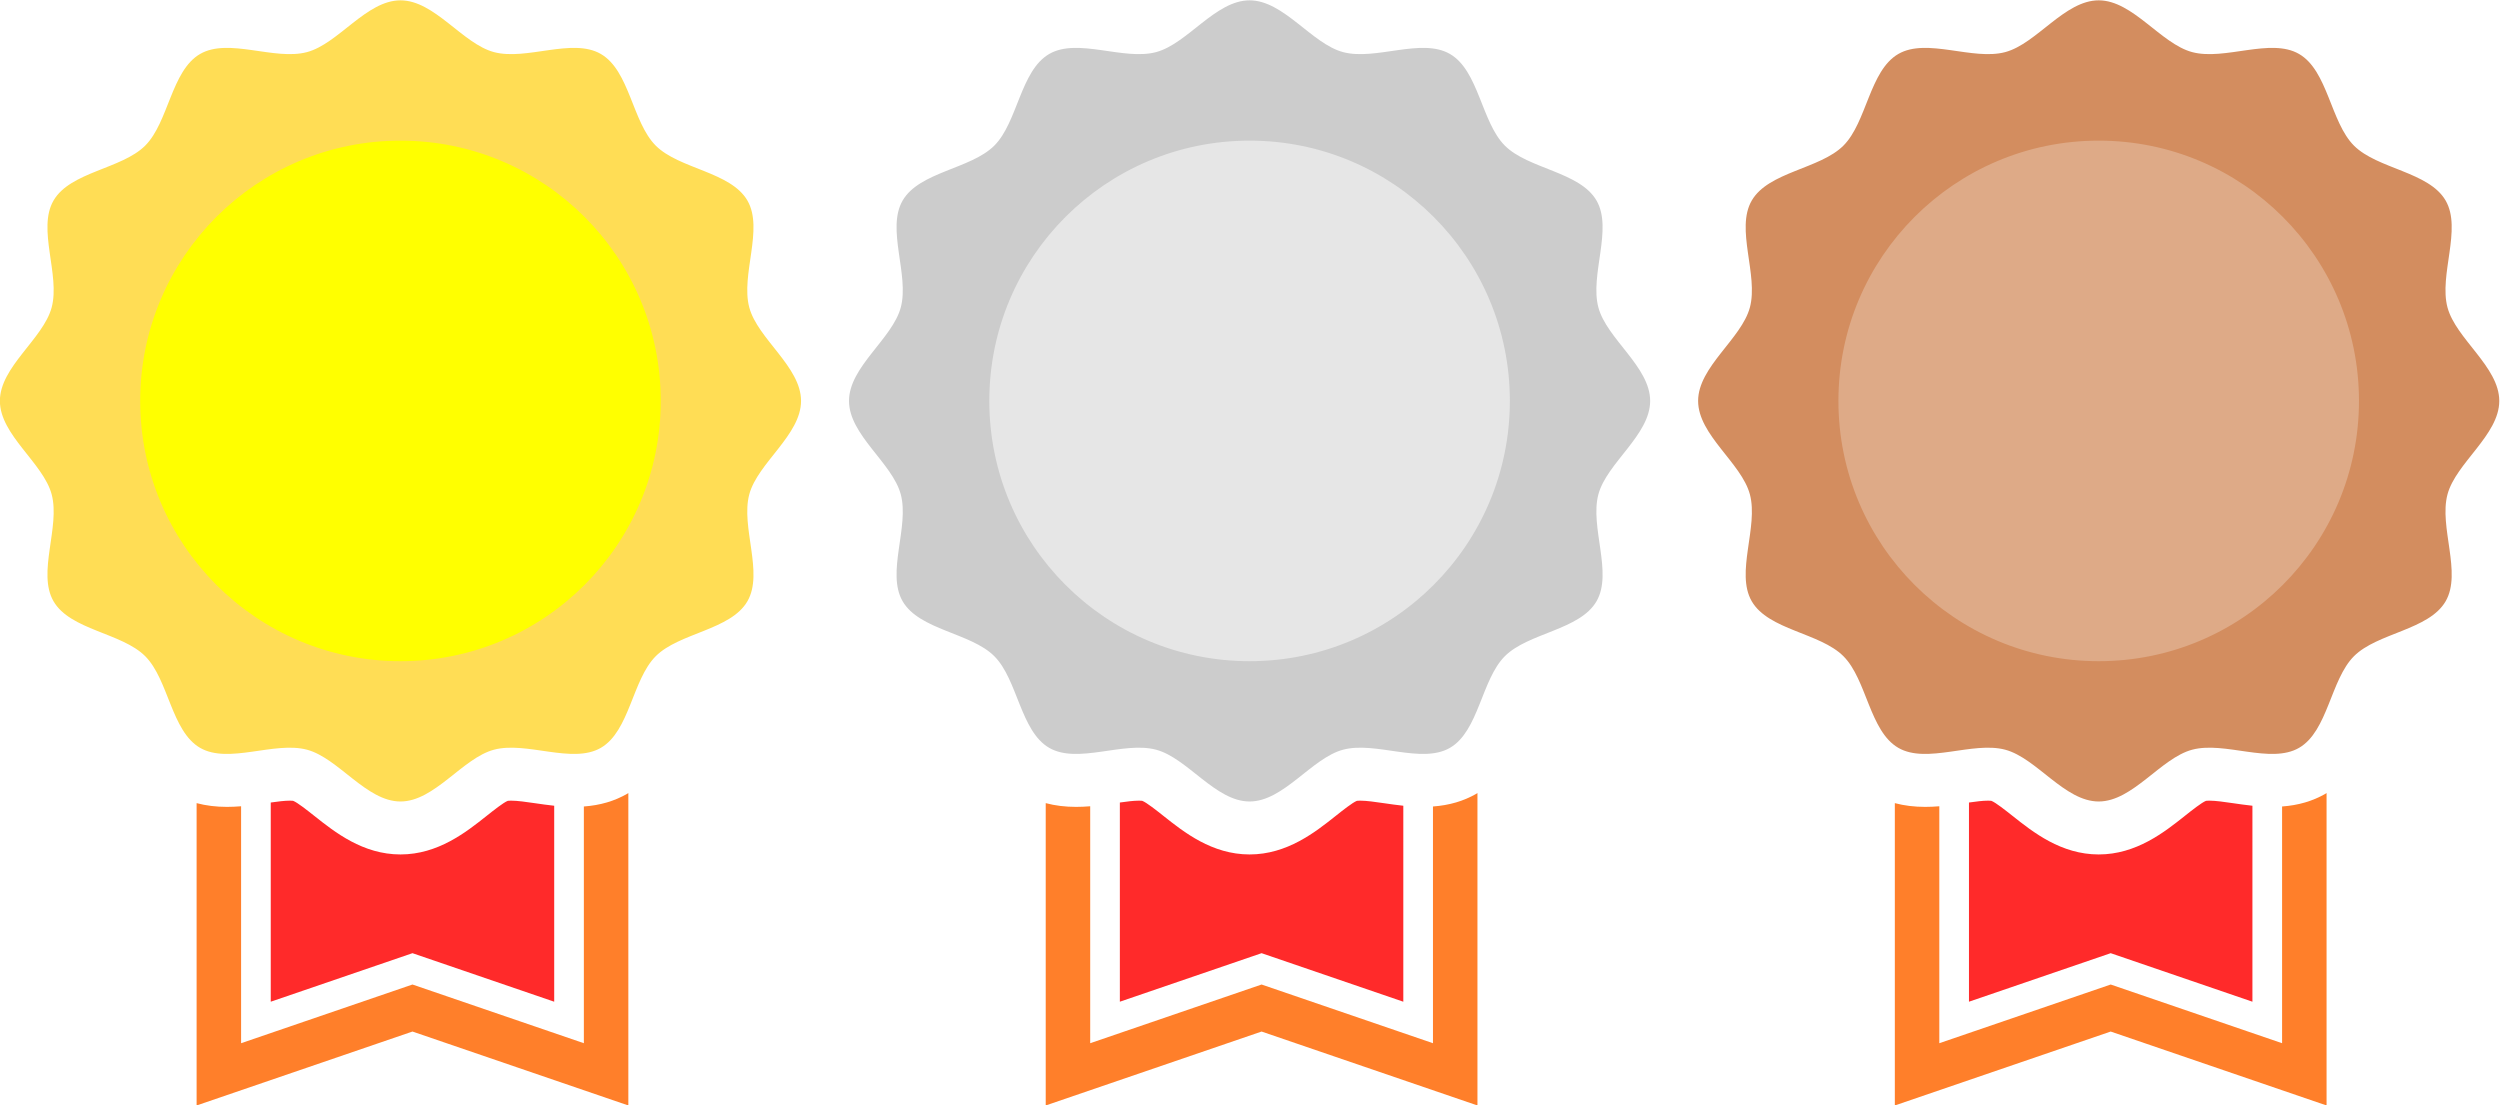 <?xml version="1.0" encoding="UTF-8" standalone="no"?>
<svg
   xmlns="http://www.w3.org/2000/svg"
   version="1.1"
   id="svg824"
   xml:space="preserve"
   viewBox="0 0 1699.808 751.592"><defs
     id="defs828"><clipPath
       clipPathUnits="userSpaceOnUse"
       id="clipPath838"><path
         d="M 0,800 H 800 V 0 H 0 Z"
         id="path836" /></clipPath></defs><g
     id="g830"
     transform="matrix(1.333,0,0,-1.333,-284.904,921.023)"><g
       id="g861"
       transform="translate(18,8.921)"><g
         id="g840"
         transform="translate(515.704,277.17)"
         style="fill:#ff7f2a"><path
           d="m 0,0 c -6.526,-3.776 -13.826,-5.909 -22.164,-6.518 v -120.745 l -87.417,29.938 -87.418,-29.938 v 120.86 c -2.357,-0.193 -4.763,-0.317 -7.199,-0.317 -5.595,0 -10.725,0.646 -15.491,1.913 v -154.21 l 110.108,37.707 110.107,-37.707 V 0.331 C 0.347,0.224 0.182,0.105 0,0"
           style="fill:#ff7f2a;fill-opacity:1;fill-rule:nonzero;stroke:none"
           id="path842" /></g><g
         id="g844"
         transform="translate(468.684,272.315)"
         style="fill:#ff2a2a"><path
           d="m 0,0 c -4.629,0.674 -9.001,1.312 -12.193,1.312 -1.042,0 -1.592,-0.072 -1.789,-0.104 -2.175,-0.847 -7.307,-4.924 -10.723,-7.636 -10.465,-8.312 -24.799,-19.697 -43.979,-19.697 -19.179,0 -33.512,11.384 -43.978,19.696 -3.421,2.716 -8.564,6.801 -10.733,7.64 -0.166,0.026 -0.715,0.101 -1.781,0.101 -2.605,0 -6.001,-0.427 -9.676,-0.95 v -101.6 l 72.291,24.756 72.29,-24.756 V -1.281 C 6.329,-0.922 3.06,-0.447 0,0"
           style="fill:#ff2a2a;fill-opacity:1;fill-rule:nonzero;stroke:none"
           id="path846" /></g><ellipse
         style="fill:#ffff00;stroke:none;stroke-width:3.01;stroke-linejoin:bevel"
         id="path1084"
         cx="397.422"
         cy="-477.698"
         transform="scale(1,-1)"
         rx="142.434"
         ry="145.036" /><g
         id="g848"
         transform="translate(400,344.765)"
         style="fill:#ffdd55"><path
           d="m 0,0 c -73.322,0 -132.76,59.439 -132.76,132.761 0,73.322 59.438,132.76 132.76,132.76 73.32,0 132.76,-59.438 132.76,-132.76 C 132.76,59.439 73.32,0 0,0 m 177.911,85.08 c 4.287,16.039 26.411,30.291 26.411,47.681 0,17.39 -22.124,31.641 -26.411,47.679 -4.434,16.595 7.468,39.973 -0.938,54.502 -8.526,14.739 -34.803,16.065 -46.765,28.027 -11.962,11.961 -13.289,38.239 -28.026,46.765 -14.532,8.407 -37.906,-3.496 -54.503,0.939 C 31.643,314.96 17.39,337.082 0,337.082 c -17.391,0 -31.642,-22.122 -47.681,-26.409 -16.594,-4.435 -39.971,7.468 -54.501,-0.939 -14.739,-8.526 -16.065,-34.804 -28.027,-46.765 -11.961,-11.961 -38.238,-13.288 -46.765,-28.026 -8.406,-14.53 3.496,-37.908 -0.939,-54.504 -4.287,-16.037 -26.409,-30.288 -26.409,-47.678 0,-17.39 22.122,-31.642 26.409,-47.681 4.435,-16.595 -7.468,-39.972 0.938,-54.502 8.528,-14.737 34.804,-16.062 46.765,-28.025 11.962,-11.961 13.289,-38.24 28.026,-46.766 14.53,-8.406 37.908,3.497 54.503,-0.938 16.038,-4.287 30.29,-26.412 47.681,-26.412 17.39,0 31.643,22.125 47.679,26.412 16.597,4.435 39.971,-7.468 54.501,0.938 14.739,8.526 16.066,34.803 28.028,46.764 11.96,11.963 38.239,13.29 46.765,28.027 8.406,14.53 -3.496,37.907 0.938,54.502"
           style="fill:#ffdd55;fill-opacity:1;fill-rule:nonzero;stroke:none"
           id="path850" /></g></g><g
       id="g870"
       transform="translate(-40.98,6.043)"><g
         id="g840-2"
         transform="translate(1007.79,280.048)"
         style="fill:#ff7f2a"><path
           d="m 0,0 c -6.526,-3.776 -13.826,-5.909 -22.164,-6.518 v -120.745 l -87.417,29.938 -87.418,-29.938 v 120.86 c -2.357,-0.193 -4.763,-0.317 -7.199,-0.317 -5.595,0 -10.725,0.646 -15.491,1.913 v -154.21 l 110.108,37.707 110.107,-37.707 V 0.331 C 0.347,0.224 0.182,0.105 0,0"
           style="fill:#ff7f2a;fill-opacity:1;fill-rule:nonzero;stroke:none"
           id="path842-2" /></g><g
         id="g844-0"
         transform="translate(960.77,275.193)"
         style="fill:#ff2a2a"><path
           d="m 0,0 c -4.629,0.674 -9.001,1.312 -12.193,1.312 -1.042,0 -1.592,-0.072 -1.789,-0.104 -2.175,-0.847 -7.307,-4.924 -10.723,-7.636 -10.465,-8.312 -24.799,-19.697 -43.979,-19.697 -19.179,0 -33.512,11.384 -43.978,19.696 -3.421,2.716 -8.564,6.801 -10.733,7.64 -0.166,0.026 -0.715,0.101 -1.781,0.101 -2.605,0 -6.001,-0.427 -9.676,-0.95 v -101.6 l 72.291,24.756 72.29,-24.756 V -1.281 C 6.329,-0.922 3.06,-0.447 0,0"
           style="fill:#ff2a2a;fill-opacity:1;fill-rule:nonzero;stroke:none"
           id="path846-6" /></g><ellipse
         style="fill:#e6e6e6;stroke:none;stroke-width:3.01;stroke-linejoin:bevel"
         id="path1084-6"
         cx="889.508"
         cy="-480.576"
         transform="scale(1,-1)"
         rx="142.434"
         ry="145.036" /><g
         id="g848-8"
         transform="translate(892.086,347.643)"
         style="fill:#cccccc"><path
           d="m 0,0 c -73.322,0 -132.76,59.439 -132.76,132.761 0,73.322 59.438,132.76 132.76,132.76 73.32,0 132.76,-59.438 132.76,-132.76 C 132.76,59.439 73.32,0 0,0 m 177.911,85.08 c 4.287,16.039 26.411,30.291 26.411,47.681 0,17.39 -22.124,31.641 -26.411,47.679 -4.434,16.595 7.468,39.973 -0.938,54.502 -8.526,14.739 -34.803,16.065 -46.765,28.027 -11.962,11.961 -13.289,38.239 -28.026,46.765 -14.532,8.407 -37.906,-3.496 -54.503,0.939 C 31.643,314.96 17.39,337.082 0,337.082 c -17.391,0 -31.642,-22.122 -47.681,-26.409 -16.594,-4.435 -39.971,7.468 -54.501,-0.939 -14.739,-8.526 -16.065,-34.804 -28.027,-46.765 -11.961,-11.961 -38.238,-13.288 -46.765,-28.026 -8.406,-14.53 3.496,-37.908 -0.939,-54.504 -4.287,-16.037 -26.409,-30.288 -26.409,-47.678 0,-17.39 22.122,-31.642 26.409,-47.681 4.435,-16.595 -7.468,-39.972 0.938,-54.502 8.528,-14.737 34.804,-16.062 46.765,-28.025 11.962,-11.961 13.289,-38.24 28.026,-46.766 14.53,-8.406 37.908,3.497 54.503,-0.938 16.038,-4.287 30.29,-26.412 47.681,-26.412 17.39,0 31.643,22.125 47.679,26.412 16.597,4.435 39.971,-7.468 54.501,0.938 14.739,8.526 16.066,34.803 28.028,46.764 11.96,11.963 38.239,13.29 46.765,28.027 8.406,14.53 -3.496,37.907 0.938,54.502"
           style="fill:#cccccc;fill-opacity:1;fill-rule:nonzero;stroke:none"
           id="path850-3" /></g></g><g
       id="g879"
       transform="translate(-115.5,-8.921)"><g
         id="g840-2-5"
         transform="translate(1515.416,295.012)"
         style="fill:#ff7f2a"><path
           d="m 0,0 c -6.526,-3.776 -13.826,-5.909 -22.164,-6.518 v -120.745 l -87.417,29.938 -87.418,-29.938 v 120.86 c -2.357,-0.193 -4.763,-0.317 -7.199,-0.317 -5.595,0 -10.725,0.646 -15.491,1.913 v -154.21 l 110.108,37.707 110.107,-37.707 V 0.331 C 0.347,0.224 0.182,0.105 0,0"
           style="fill:#ff7f2a;fill-opacity:1;fill-rule:nonzero;stroke:none"
           id="path842-2-2" /></g><g
         id="g844-0-7"
         transform="translate(1468.396,290.157)"
         style="fill:#ff2a2a"><path
           d="m 0,0 c -4.629,0.674 -9.001,1.312 -12.193,1.312 -1.042,0 -1.592,-0.072 -1.789,-0.104 -2.175,-0.847 -7.307,-4.924 -10.723,-7.636 -10.465,-8.312 -24.799,-19.697 -43.979,-19.697 -19.179,0 -33.512,11.384 -43.978,19.696 -3.421,2.716 -8.564,6.801 -10.733,7.64 -0.166,0.026 -0.715,0.101 -1.781,0.101 -2.605,0 -6.001,-0.427 -9.676,-0.95 v -101.6 l 72.291,24.756 72.29,-24.756 V -1.281 C 6.329,-0.922 3.06,-0.447 0,0"
           style="fill:#ff2a2a;fill-opacity:1;fill-rule:nonzero;stroke:none"
           id="path846-6-0" /></g><ellipse
         style="fill:#deaa87;stroke:none;stroke-width:3.01;stroke-linejoin:bevel"
         id="path1084-6-2"
         cx="1397.134"
         cy="-495.54"
         transform="scale(1,-1)"
         rx="142.434"
         ry="145.036" /><g
         id="g848-8-4"
         transform="translate(1399.712,362.607)"
         style="fill:#d38d5f"><path
           d="m 0,0 c -73.322,0 -132.76,59.439 -132.76,132.761 0,73.322 59.438,132.76 132.76,132.76 73.32,0 132.76,-59.438 132.76,-132.76 C 132.76,59.439 73.32,0 0,0 m 177.911,85.08 c 4.287,16.039 26.411,30.291 26.411,47.681 0,17.39 -22.124,31.641 -26.411,47.679 -4.434,16.595 7.468,39.973 -0.938,54.502 -8.526,14.739 -34.803,16.065 -46.765,28.027 -11.962,11.961 -13.289,38.239 -28.026,46.765 -14.532,8.407 -37.906,-3.496 -54.503,0.939 C 31.643,314.96 17.39,337.082 0,337.082 c -17.391,0 -31.642,-22.122 -47.681,-26.409 -16.594,-4.435 -39.971,7.468 -54.501,-0.939 -14.739,-8.526 -16.065,-34.804 -28.027,-46.765 -11.961,-11.961 -38.238,-13.288 -46.765,-28.026 -8.406,-14.53 3.496,-37.908 -0.939,-54.504 -4.287,-16.037 -26.409,-30.288 -26.409,-47.678 0,-17.39 22.122,-31.642 26.409,-47.681 4.435,-16.595 -7.468,-39.972 0.938,-54.502 8.528,-14.737 34.804,-16.062 46.765,-28.025 11.962,-11.961 13.289,-38.24 28.026,-46.766 14.53,-8.406 37.908,3.497 54.503,-0.938 16.038,-4.287 30.29,-26.412 47.681,-26.412 17.39,0 31.643,22.125 47.679,26.412 16.597,4.435 39.971,-7.468 54.501,0.938 14.739,8.526 16.066,34.803 28.028,46.764 11.96,11.963 38.239,13.29 46.765,28.027 8.406,14.53 -3.496,37.907 0.938,54.502"
           style="fill:#d38d5f;fill-opacity:1;fill-rule:nonzero;stroke:none"
           id="path850-3-9" /></g></g></g></svg>
